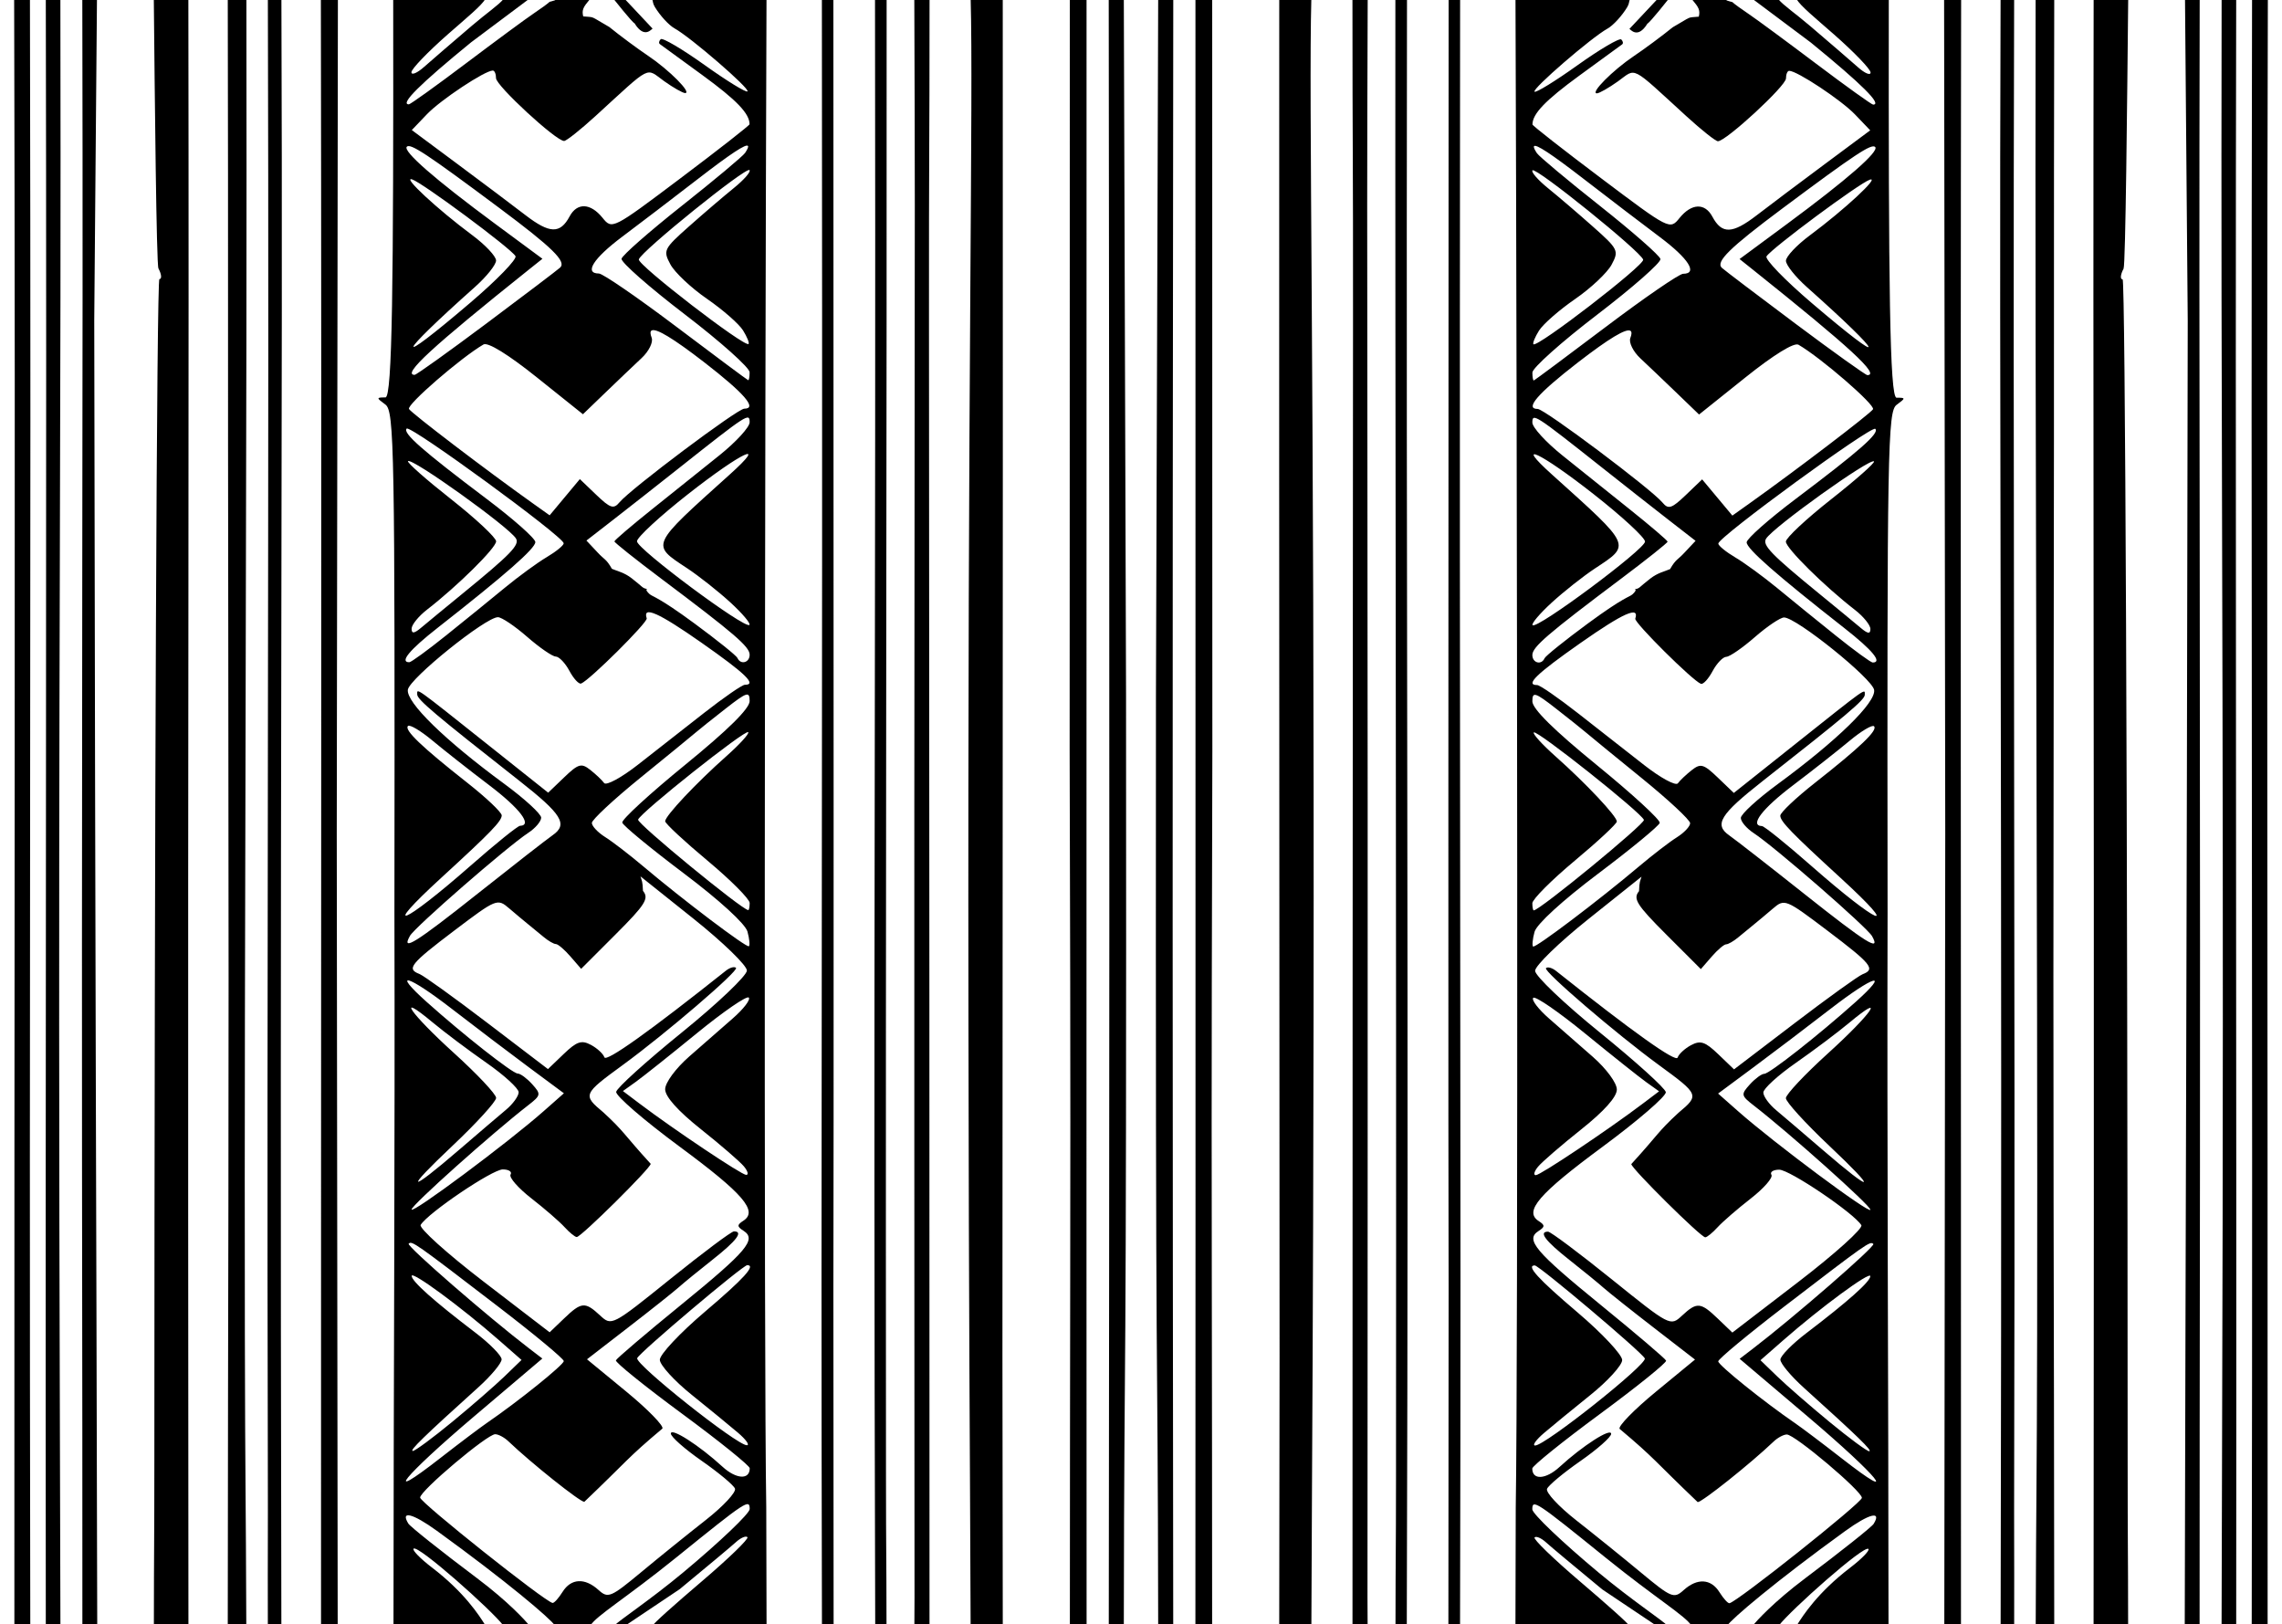 <?xml version="1.0" encoding="UTF-8"?>
<svg width="100" height="71.165" enable-background="new 0 0 2471 3210" version="1.1" viewBox="0 0 100 71.165" xmlns="http://www.w3.org/2000/svg">
 <path d="m0.62-0.037c0.063 23.127-4.8543e-4 40.59 0.01 71.27h0.697c-0.057-31.339 0.045-43.482-0.015-71.27zm1.387-0.012c0.047 19.501-0.023 44.57-1.552e-4 71.282h0.641c-0.015-7.582-0.029-8.245-0.046-17.676-0.044-24.85 0.083-34.223 0.044-53.592zm1.6 0.012c0.045 18.733-0.052 29.307 0.001 62.695 0.007 4.716-0.004 4.069 0.002 8.575h0.651c-0.05-22.523-0.078-24.185-0.131-57.194l0.119-14.075zm3.133 0c0.043 4.324 0.114 11.631 0.203 11.799 0.138 0.257 0.156 0.467 0.041 0.467-0.115 0-0.214 23.28-0.22 51.733-9.876e-4 3.989-0.018 3.534-0.021 7.272h1.514l-0.011-18.162c-0.013-20.462 0.039-34.976 0.008-53.108zm3.241-0.006c0.026 12.798-0.002 13.121 0.023 28.505 0.038 23.528-0.016 26.794-0.023 42.77h0.812c-0.019-5.959-0.05-5.887-0.063-12.834-0.031-17.578 0.103-38.645 0.067-58.431zm1.757 0.001c0.063 20.463-0.055 42.943-0.002 63.811 0.01 4.105-0.007 3.626 9.87e-4 7.463h0.593c-0.081-36.998 0.072-52.57 0.002-71.27zm2.323 0.005c0.037 21.296-8.53e-4 43.975 7e-3 71.27h0.73l-0.041-34.724 0.05-36.556zm3.17 0c0.014 12.525-0.039 17.451-0.34 17.451-0.405 0-0.405 0.018-0.006 0.31 0.395 0.289 0.422 1.798 0.399 22.283 0.029 10.238-0.04 21.246-0.041 31.225h4.034c-0.287-0.468-0.943-1.472-2.353-2.55-0.506-0.387-0.867-0.757-0.801-0.823 0.187-0.187 3.426 2.693 3.938 3.372h1.145c-0.2-0.232-0.904-1.028-2.324-2.095-1.559-1.171-2.904-2.241-2.988-2.376-0.364-0.589 0.194-0.448 1.251 0.317 3.022 2.187 4.99 3.855 5.176 4.154h1.547c0.275-0.445 1.54-1.186 3.774-2.992 3.067-2.48 3.21-2.574 3.21-2.115 0 0.191-1.305 1.436-2.901 2.766-1.455 1.213-2.805 2.1-3.035 2.342h0.483l2.387-1.599c1.154-0.951 2.265-1.88 2.47-2.066 0.205-0.186 0.429-0.281 0.498-0.212 0.069 0.069-0.825 0.935-1.987 1.925-1.162 0.99-2.181 1.893-2.181 1.97 1.495 0.026 3.402-0.017 5.005-0.017 4.94e-4 -0.681-0.012-5.15-0.013-5.181-0.108-6.434-0.066-45.536 0.011-66.09h-5.01c0.044 0.107 0.017 0.175 0.114 0.338 0.229 0.382 0.617 0.805 0.863 0.941 0.711 0.393 3.318 2.646 3.199 2.764-0.059 0.06-0.908-0.462-1.885-1.16-0.977-0.697-1.84-1.205-1.917-1.128-0.077 0.077-0.094 0.174-0.037 0.216 0.057 0.041 0.897 0.655 1.869 1.363 1.497 1.092 2.061 1.68 2.061 2.148 0 0.049-1.354 1.109-3.01 2.355-3.003 2.26-3.012 2.265-3.435 1.742-0.525-0.648-1.112-0.672-1.44-0.059-0.414 0.774-0.874 0.761-1.936-0.056-0.557-0.429-1.906-1.443-2.997-2.253l-1.983-1.474 0.665-0.695c0.603-0.63 2.539-1.913 2.885-1.913 0.078 0 0.141 0.15 0.141 0.334 0 0.328 2.627 2.752 2.983 2.752 0.1 0 0.719-0.492 1.377-1.093 2.504-2.288 2.176-2.121 3.008-1.528 0.403 0.287 0.817 0.522 0.919 0.522 0.308 0-0.698-1.013-1.62-1.632-0.475-0.319-1.241-0.887-1.702-1.262-0.885-0.506-0.597-0.416-1.145-0.466-0.065-0.287-0.003-0.399 0.299-0.759h-1.7c0.486 0-0.066 0.116-0.069 0.12-0.07 0.07-0.39 0.304-0.713 0.52s-1.655 1.198-2.962 2.183c-1.307 0.985-2.429 1.79-2.494 1.79-0.407 0 0.476-0.88 2.725-2.716l2.533-1.896h-1.11c-0.228 0.271-0.733 0.61-1.381 1.162-0.849 0.723-1.793 1.538-2.099 1.809-0.305 0.271-0.556 0.376-0.556 0.233 0-0.143 0.722-0.894 1.605-1.669 0.783-0.688 1.489-1.265 1.627-1.535zm10.153 0c-0.108 0.002-0.46-0.034-0.479 0.011 0 0 0.785 0.994 0.903 1.049 0.437 0.711 0.757 0.227 0.79 0.232zm8.632 0c0.041 39.657-0.055 48.145 0.003 71.27h0.511c-0.003-4.121-0.01-14.736-0.01-14.809 0.02-4.187 0.008-33.47 0-56.461zm2.328 0c0.043 28.695-0.083 42.03 0.009 71.27h0.495c-0.004-3.583-0.02-2.785-0.023-6.538-0.021-29.198 0.042-45.481 0.028-64.732zm1.722 0c0.061 16.175-0.026 8.028 9e-3 70.041l-0.006 1.229h0.663c-0.004-22.818-0.002-31.848-0.023-57.152-0.006-7.61 0.025-7.139 0.025-14.118zm2.47 0c0.121 4.44-0.138 16.151-0.098 44.533 0.021 14.648 0.06 17.256 0.096 26.737h1.409c-0.001-2.729-0.014-11.697-0.015-11.846-9.88e-4 -0.204 0.007-17.703 0.017-38.887 0.003-6.968-3e-3 -12.851-0.003-20.537zm4.344 0c-0.004 14.429-2e-3 31.569-0.007 32.882-9.88e-4 0.272 0.01 4.882 0.025 10.246 0.02 7.274-0.016 18.064-0.015 28.142h0.733c-0.007-16.742-0.005-19.022-0.004-40.6l2e-3 -30.67zm1.706 0c0.045 35.151 0.025 48.849 0.002 71.27h0.659c0.019-14.997 0.123-6.341 0.098-40.724l-0.098-30.546zm-15.808 6.433c0.025 0.038-0.019 0.141-0.128 0.305-0.095 0.142-1.338 1.183-2.764 2.311-1.426 1.129-2.618 2.175-2.649 2.326-0.031 0.151 1.219 1.25 2.778 2.442 1.559 1.192 2.834 2.332 2.834 2.531 0 0.2-0.028 0.357-0.062 0.349-0.034-0.008-1.45-1.062-3.148-2.343-1.697-1.281-3.225-2.331-3.395-2.332-0.659-0.005-0.244-0.662 1.016-1.607 0.725-0.543 2.231-1.692 3.347-2.554 1.404-1.084 2.096-1.543 2.171-1.427zm-14.951 0.033c0.16-0.16 0.887 0.322 4.059 2.688 2.322 1.732 2.946 2.345 2.659 2.608-0.118 0.108-1.57 1.209-3.227 2.448-1.657 1.239-3.074 2.252-3.148 2.252-0.566 0 0.75-1.212 5.016-4.62l0.584-0.466-2.065-1.526c-2.664-1.969-4.067-3.195-3.877-3.385zm15.017 1.023c0.07 0.07-0.238 0.424-0.685 0.786-0.447 0.362-1.333 1.12-1.968 1.684-1.107 0.983-1.141 1.052-0.813 1.664 0.188 0.351 0.908 1.029 1.6 1.506 0.692 0.477 1.403 1.099 1.581 1.383 0.178 0.285 0.287 0.554 0.244 0.597-0.164 0.164-4.881-3.472-4.809-3.707 0.11-0.361 4.699-4.064 4.85-3.913zm-14.784 0.409c0.453 0.146 4.312 3.009 4.529 3.36 0.079 0.127-0.81 1.046-1.976 2.04-3.432 2.928-3.282 2.412 0.199-0.686 0.509-0.453 0.926-0.975 0.926-1.16s-0.472-0.687-1.049-1.115c-1.512-1.123-3.092-2.588-2.628-2.439zm10.49 6.624c0.185-0.124 0.946 0.335 2.307 1.387 1.762 1.363 2.343 2.035 1.759 2.035-0.298 0-4.976 3.51-5.468 4.102-0.257 0.31-0.402 0.263-1.019-0.327l-0.719-0.689-1.324 1.587-0.741-0.527c-2.03-1.444-5.303-3.938-5.422-4.131-0.114-0.184 2.275-2.253 3.264-2.828 0.192-0.112 1.083 0.437 2.334 1.438l2.024 1.619 0.999-0.963c0.549-0.529 1.258-1.204 1.573-1.499 0.316-0.295 0.514-0.695 0.44-0.888-0.065-0.17-0.068-0.276-0.006-0.317zm3.878 3.968c0.398-0.258 0.422-0.165 0.422 0.051 0 0.211-0.591 0.857-1.313 1.437-0.722 0.579-2.055 1.647-2.963 2.372-0.907 0.725-1.65 1.36-1.65 1.41 0 0.05 0.917 0.781 2.037 1.622 3.229 2.425 3.889 2.993 3.889 3.344 0 0.35-0.397 0.456-0.535 0.142-0.045-0.103-0.894-0.785-1.886-1.515-1.629-1.199-1.816-1.154-1.967-1.287-0.091-0.082-0.197-0.206-0.096-0.22-0.227-0.036-0.175-0.076-0.686-0.471-0.331-0.256-0.614-0.305-0.866-0.414-0.251-0.443-0.337-0.401-0.624-0.714l-0.492-0.524 1.169-0.907c0.643-0.499 1.947-1.524 2.897-2.277 1.495-1.184 2.267-1.792 2.664-2.049zm-14.606 0.327c0.165-0.165 6.88 4.74 6.88 5.026 0 0.092-0.335 0.365-0.744 0.607-0.409 0.242-1.24 0.849-1.847 1.35-0.606 0.5-1.76 1.437-2.565 2.082-0.805 0.645-1.529 1.173-1.61 1.173-0.438 0 0.006-0.54 1.239-1.506 2.982-2.337 4.292-3.486 4.284-3.762-0.004-0.158-0.966-1.01-2.138-1.892-2.815-2.121-3.689-2.889-3.5-3.078zm14.771 1.168c0.378-0.178 0.249 0.067-0.607 0.837-3.522 3.17-3.471 3.058-1.869 4.118 0.513 0.34 1.362 1.011 1.886 1.491 0.524 0.48 0.9 0.924 0.837 0.988-0.192 0.193-4.927-3.328-4.927-3.663 0-0.171 1.011-1.105 2.247-2.074 1.171-0.919 2.056-1.519 2.434-1.697zm-14.715 0.258c0.165-0.165 4.417 2.879 4.731 3.387 0.174 0.281-0.221 0.688-2.37 2.443-0.736 0.601-1.532 1.257-1.77 1.458-0.319 0.27-0.432 0.284-0.432 0.054 0-0.171 0.306-0.548 0.679-0.837 1.333-1.032 3.025-2.704 3.025-2.991 0-0.16-0.892-0.994-1.982-1.853-1.09-0.858-1.936-1.606-1.88-1.662zm10.883 6.714c0.387 0.172 1.031 0.578 1.968 1.234 1.952 1.367 2.452 1.852 1.91 1.852-0.116 0-0.921 0.556-1.79 1.236-0.868 0.679-2.171 1.7-2.895 2.267-0.724 0.567-1.39 0.927-1.481 0.801-0.091-0.126-0.364-0.385-0.607-0.576-0.39-0.307-0.521-0.269-1.142 0.326l-0.702 0.673-2.561-2.037c-3.356-2.669-3.178-2.543-3.178-2.265 0 0.22 0.782 0.881 4.465 3.773 1.878 1.475 2.15 1.915 1.476 2.388-0.283 0.199-1.764 1.353-3.29 2.564-2.722 2.161-3.368 2.564-2.97 1.852 0.216-0.386 4.267-3.913 5.187-4.516 0.31-0.203 0.564-0.502 0.564-0.664 0-0.162-0.726-0.827-1.613-1.479-2.61-1.916-4.312-3.579-4.229-4.128 0.075-0.494 3.409-3.177 3.947-3.177 0.162 0 0.738 0.387 1.28 0.86 0.542 0.473 1.105 0.861 1.252 0.864 0.147 0.003 0.417 0.285 0.6 0.627 0.183 0.343 0.414 0.593 0.513 0.556 0.364-0.137 2.932-2.687 2.875-2.856-0.094-0.282 0.034-0.345 0.421-0.174zm3.917 3.525c0.144-0.045 0.172 0.056 0.172 0.275 0 0.326-0.944 1.259-2.821 2.789-1.551 1.265-2.794 2.405-2.761 2.536 0.033 0.13 1.246 1.13 2.696 2.222 1.563 1.177 2.699 2.216 2.791 2.553 0.085 0.312 0.113 0.601 0.063 0.642-0.099 0.08-2.882-2.024-4.632-3.502-0.596-0.504-1.346-1.081-1.667-1.282-0.32-0.201-0.583-0.48-0.583-0.619 0-0.139 0.957-1.03 2.128-1.98 1.17-0.95 2.256-1.838 2.413-1.974s0.755-0.613 1.329-1.061c0.466-0.364 0.727-0.554 0.871-0.598zm-14.801 1.366c0.077-0.077 0.561 0.211 1.075 0.64 0.515 0.429 1.627 1.304 2.473 1.945 1.356 1.027 1.923 1.771 1.363 1.789-0.102 0.004-1.074 0.787-2.16 1.742-2.955 2.597-4.019 3.035-1.282 0.527 2.153-1.972 2.64-2.475 2.64-2.726 0-0.133-0.684-0.781-1.521-1.439-1.985-1.562-2.761-2.305-2.588-2.477zm14.91 0.271c0.059 0.059-0.371 0.532-0.956 1.052-1.331 1.182-2.68 2.617-2.683 2.851-4.94e-4 0.098 0.832 0.873 1.851 1.723 1.018 0.85 1.852 1.687 1.852 1.859s-0.028 0.313-0.062 0.312c-0.272-0.011-4.884-3.799-4.827-3.965 0.108-0.314 4.698-3.959 4.825-3.833zm-4.721 6.319 2.332 1.862c1.282 1.024 2.332 2.043 2.332 2.264s-1.278 1.438-2.839 2.703c-1.562 1.265-2.862 2.441-2.889 2.612-0.028 0.171 1.222 1.25 2.777 2.399 2.796 2.064 3.451 2.827 2.793 3.251-0.281 0.181-0.279 0.252 0.01 0.438 0.586 0.378 0.154 0.89-2.736 3.244-1.537 1.252-2.822 2.347-2.857 2.433-0.035 0.086 1.271 1.139 2.901 2.34 1.63 1.201 2.964 2.276 2.964 2.389 0 0.516-0.592 0.482-1.193-0.068-1.018-0.934-2.264-1.733-2.264-1.452 0 0.139 0.606 0.675 1.346 1.19 0.74 0.515 1.399 1.063 1.464 1.219 0.065 0.156-0.513 0.777-1.284 1.382-0.771 0.604-2.043 1.631-2.826 2.282-1.337 1.11-1.452 1.158-1.871 0.779-0.601-0.544-1.203-0.51-1.577 0.089-0.17 0.272-0.365 0.488-0.434 0.48-0.313-0.036-5.805-4.404-5.805-4.617 0-0.297 2.939-2.776 3.29-2.776 0.14 0 0.402 0.14 0.581 0.312 0.999 0.954 3.128 2.651 3.324 2.651 1.926-1.837 1.855-1.895 3.422-3.21 0.072-0.116-0.642-0.847-1.587-1.624l-1.717-1.412 1.803-1.394c0.992-0.766 1.985-1.556 2.207-1.753 0.222-0.198 0.897-0.749 1.5-1.224 1.049-0.827 1.356-1.234 0.929-1.234-0.109 0-1.359 0.935-2.778 2.078-2.566 2.067-2.582 2.076-3.089 1.605-0.657-0.611-0.816-0.597-1.577 0.133l-0.632 0.606-2.903-2.228c-1.597-1.226-2.834-2.341-2.749-2.478 0.328-0.53 3.142-2.431 3.598-2.431 0.265 0 0.418 0.102 0.342 0.225-0.077 0.124 0.334 0.593 0.911 1.043 0.578 0.449 1.23 1.015 1.45 1.256 0.22 0.241 0.462 0.439 0.539 0.439 0.192 0 3.241-3.021 3.241-3.208-1.203-1.316-1.144-1.398-2.072-2.252-0.918-0.767-0.906-0.797 0.86-2.087 1.867-1.364 5.079-4.119 4.951-4.247-0.07-0.07-0.269-0.015-0.442 0.122-3.353 2.666-5.252 4.02-5.327 3.796-0.051-0.153-0.316-0.398-0.59-0.544-0.411-0.22-0.619-0.151-1.19 0.397l-0.692 0.664-2.65-2.02c-1.457-1.111-2.801-2.078-2.986-2.149-0.574-0.22-0.394-0.444 1.537-1.905 1.845-1.395 1.882-1.411 2.4-0.967 0.289 0.248 0.664 0.561 0.833 0.697 0.169 0.136 0.474 0.386 0.677 0.556 0.203 0.17 0.443 0.309 0.535 0.309 0.092 0 0.379 0.245 0.637 0.543l0.471 0.543 1.515-1.515c1.299-1.299 1.469-1.57 1.194-1.901-0.018-0.44-0.046-0.417-0.109-0.632zm-10.132 4.566c0.23 0.064 0.898 0.49 1.87 1.242 0.997 0.771 2.509 1.918 3.36 2.549l1.547 1.147-0.888 0.784c-1.574 1.39-5.786 4.525-5.786 4.307 0-0.187 3.525-3.338 5.107-4.565 0.564-0.438 0.573-0.485 0.175-0.926-0.231-0.256-0.516-0.465-0.633-0.465-0.222 0-2.377-1.694-3.992-3.14-0.781-0.699-0.989-0.998-0.76-0.934zm14.877 0.743c0.089 0.09-0.226 0.501-0.701 0.915-0.475 0.413-1.336 1.167-1.913 1.674-0.593 0.522-1.049 1.142-1.049 1.429 0 0.326 0.557 0.949 1.568 1.753 0.862 0.686 1.709 1.418 1.882 1.626 0.173 0.208 0.217 0.377 0.099 0.374-0.205-0.005-3.16-1.981-4.681-3.131l-0.719-0.543 0.56-0.4c0.308-0.22 1.513-1.179 2.677-2.13 1.164-0.951 2.189-1.657 2.279-1.567zm-14.722 0.595c-0.203-0.293 0.039-0.198 0.874 0.498 0.509 0.424 1.565 1.217 2.345 1.761 0.781 0.544 1.42 1.128 1.42 1.296s-0.25 0.514-0.556 0.769c-0.305 0.255-1.222 1.037-2.037 1.739-2.269 1.955-2.451 1.86-0.307-0.162 1.053-0.994 1.913-1.938 1.913-2.099-9.88e-4 -0.161-0.835-1.048-1.853-1.97-0.947-0.858-1.596-1.539-1.8-1.832zm-0.181 10.192c0.14-0.14 0.257-0.057 3.935 2.765 1.574 1.208 2.862 2.278 2.862 2.377 0 0.164-1.997 1.771-3.368 2.71-0.298 0.204-1.217 0.897-2.043 1.541-2.631 2.05-1.614 0.799 1.485-1.829l2.987-2.533-0.58-0.444c-1.806-1.383-5.379-4.488-5.279-4.588zm14.837 0.939c0.392 0-0.141 0.586-1.868 2.053-1.086 0.923-1.97 1.867-1.963 2.097 0.007 0.23 0.634 0.918 1.394 1.529 0.76 0.611 1.671 1.357 2.025 1.659 0.354 0.301 0.532 0.55 0.396 0.553-0.428 0.009-4.92-3.558-4.806-3.817 0.114-0.257 4.631-4.074 4.822-4.074zm-14.706 0.471c0-0.233 2.177 1.37 3.827 2.817l0.988 0.866-0.741 0.716c-0.407 0.394-1.44 1.293-2.296 1.997-0.856 0.705-1.633 1.278-1.728 1.275-0.163-0.006 0.487-0.638 2.864-2.782 0.571-0.515 1.033-1.07 1.028-1.234-0.005-0.164-0.52-0.688-1.144-1.163-1.816-1.383-2.797-2.256-2.797-2.492z" fill="{{ border_color }}" stroke-width=".247"/>
 <path d="m99.38-0.025c-0.063 23.127 4.94e-4 40.59-0.01 71.27h-0.697c0.057-31.339-0.045-43.482 0.015-71.27zm-1.387-0.012c-0.047 19.501 0.023 44.57 1.56e-4 71.282h-0.641c0.015-7.582 0.029-8.245 0.046-17.676 0.044-24.85-0.083-34.223-0.044-53.592zm-1.6 0.012c-0.045 18.733 0.052 29.307-0.001 62.695-0.007 4.716 0.004 4.069-0.003 8.575h-0.651c0.05-22.523 0.078-24.185 0.131-57.194l-0.119-14.075zm-3.133 0c-0.043 4.324-0.114 11.631-0.203 11.799-0.138 0.257-0.156 0.467-0.041 0.467 0.115 0 0.214 23.28 0.22 51.733 9.87e-4 3.989 0.018 3.534 0.021 7.272h-1.514l0.011-18.162c0.013-20.462-0.039-34.976-0.008-53.108zm-3.241-0.006c-0.026 12.798 2e-3 13.121-0.023 28.505-0.038 23.528 0.016 26.794 0.023 42.77h-0.812c0.019-5.959 0.05-5.887 0.063-12.834 0.031-17.578-0.103-38.645-0.067-58.431zm-1.757 0.001c-0.063 20.463 0.055 42.943 0.002 63.811-0.01 4.105 0.007 3.626-9.87e-4 7.463h-0.593c0.081-36.998-0.072-52.57-0.002-71.27zm-2.323 0.005c-0.037 21.296 7.41e-4 43.975-0.007 71.27h-0.73l0.041-34.724-0.05-36.556zm-3.17 0c-0.014 12.525 0.039 17.451 0.34 17.451 0.405 0 0.405 0.018 0.006 0.31-0.395 0.289-0.422 1.798-0.399 22.283-0.029 10.238 0.04 21.246 0.041 31.225h-4.034c0.287-0.468 0.943-1.472 2.353-2.55 0.506-0.387 0.867-0.757 0.801-0.823-0.187-0.187-3.426 2.693-3.938 3.372h-1.145c0.2-0.232 0.904-1.028 2.324-2.095 1.559-1.171 2.904-2.241 2.988-2.376 0.364-0.589-0.194-0.448-1.251 0.317-3.022 2.187-4.99 3.855-5.176 4.154h-1.547c-0.275-0.445-1.54-1.186-3.774-2.992-3.067-2.48-3.21-2.574-3.21-2.115 0 0.191 1.305 1.436 2.901 2.766 1.455 1.213 2.805 2.1 3.035 2.342h-0.483l-2.387-1.599c-1.154-0.951-2.265-1.88-2.47-2.066-0.205-0.186-0.429-0.281-0.498-0.212-0.069 0.069 0.825 0.935 1.987 1.925 1.162 0.99 2.181 1.893 2.181 1.97-1.495 0.026-3.402-0.017-5.005-0.017-4.94e-4 -0.681 0.012-5.15 0.013-5.181 0.108-6.434 0.066-45.536-0.011-66.09h5.01c-0.044 0.107-0.017 0.175-0.114 0.338-0.229 0.382-0.617 0.805-0.863 0.941-0.711 0.393-3.318 2.646-3.199 2.764 0.059 0.06 0.908-0.462 1.885-1.16 0.977-0.697 1.84-1.205 1.917-1.128 0.077 0.077 0.094 0.174 0.037 0.216-0.057 0.041-0.897 0.655-1.869 1.363-1.497 1.092-2.061 1.68-2.061 2.148 0 0.049 1.354 1.109 3.01 2.355 3.003 2.26 3.012 2.265 3.435 1.742 0.525-0.648 1.112-0.672 1.44-0.059 0.414 0.774 0.874 0.761 1.936-0.056 0.557-0.429 1.906-1.443 2.997-2.253l1.983-1.474-0.665-0.695c-0.603-0.63-2.539-1.913-2.885-1.913-0.078 0-0.141 0.15-0.141 0.334 0 0.328-2.627 2.752-2.983 2.752-0.1 0-0.719-0.492-1.377-1.093-2.504-2.288-2.176-2.121-3.008-1.528-0.403 0.287-0.817 0.522-0.919 0.522-0.308 0 0.698-1.013 1.62-1.632 0.475-0.319 1.241-0.887 1.702-1.262 0.885-0.506 0.597-0.416 1.145-0.466 0.065-0.287 0.003-0.399-0.299-0.759h1.7c-0.486 0 0.066 0.116 0.069 0.12 0.07 0.07 0.39 0.304 0.713 0.52 0.322 0.216 1.655 1.198 2.962 2.183 1.307 0.985 2.429 1.79 2.494 1.79 0.407 0-0.476-0.88-2.725-2.716l-2.533-1.896h1.11c0.228 0.271 0.733 0.61 1.381 1.162 0.849 0.723 1.793 1.538 2.099 1.809 0.305 0.271 0.556 0.376 0.556 0.233 0-0.143-0.722-0.894-1.605-1.669-0.783-0.688-1.489-1.265-1.627-1.535zm-10.153 0c0.108 0.002 0.46-0.034 0.479 0.011 0 0-0.785 0.994-0.903 1.049-0.437 0.711-0.757 0.227-0.79 0.232zm-8.632 0c-0.041 39.657 0.055 48.145-0.003 71.27h-0.511c0.003-4.121 0.01-14.736 0.01-14.809-0.02-4.187-0.008-33.47 0-56.461zm-2.328 0c-0.043 28.695 0.083 42.03-0.009 71.27h-0.495c0.004-3.583 0.02-2.785 0.023-6.538 0.021-29.198-0.042-45.481-0.028-64.732zm-1.722 0c-0.061 16.175 0.026 8.028-0.009 70.041l0.006 1.229h-0.663c0.004-22.818 0.002-31.848 0.023-57.152 0.006-7.61-0.025-7.139-0.025-14.118zm-2.47 0c-0.121 4.44 0.138 16.151 0.098 44.533-0.021 14.648-0.06 17.256-0.096 26.737h-1.409c0.001-2.729 0.014-11.697 0.015-11.846 9.88e-4 -0.204-0.007-17.703-0.017-38.887-0.003-6.968 3e-3 -12.851 0.003-20.537zm-4.344 0c0.004 14.429 2e-3 31.569 0.007 32.882 9.88e-4 0.272-0.01 4.882-0.025 10.246-0.02 7.274 0.016 18.064 0.015 28.142h-0.733c0.007-16.742 0.005-19.022 0.004-40.6l-2e-3 -30.67zm-1.706 0c-0.045 35.151-0.025 48.849-0.002 71.27h-0.659c-0.019-14.997-0.123-6.341-0.098-40.724l0.098-30.546zm15.808 6.433c-0.025 0.038 0.019 0.141 0.128 0.305 0.095 0.142 1.338 1.183 2.764 2.311 1.426 1.129 2.618 2.175 2.649 2.326 0.031 0.151-1.219 1.25-2.778 2.442-1.559 1.192-2.834 2.332-2.834 2.531 0 0.2 0.028 0.357 0.062 0.349 0.034-0.008 1.45-1.062 3.148-2.343 1.697-1.281 3.225-2.331 3.395-2.332 0.659-0.005 0.244-0.662-1.016-1.607-0.725-0.543-2.231-1.692-3.347-2.554-1.404-1.084-2.096-1.543-2.171-1.427zm14.951 0.033c-0.16-0.16-0.887 0.322-4.059 2.688-2.322 1.732-2.946 2.345-2.659 2.608 0.118 0.108 1.57 1.209 3.227 2.448 1.657 1.239 3.074 2.252 3.148 2.252 0.566 0-0.75-1.212-5.016-4.62l-0.584-0.466 2.065-1.526c2.664-1.969 4.067-3.195 3.877-3.385zm-15.017 1.023c-0.07 0.07 0.238 0.424 0.685 0.786 0.447 0.362 1.333 1.12 1.968 1.684 1.107 0.983 1.141 1.052 0.813 1.664-0.188 0.351-0.908 1.029-1.6 1.506-0.692 0.477-1.403 1.099-1.581 1.383-0.178 0.285-0.287 0.554-0.244 0.597 0.164 0.164 4.881-3.472 4.809-3.707-0.11-0.361-4.699-4.064-4.85-3.913zm14.784 0.409c-0.453 0.146-4.312 3.009-4.529 3.36-0.079 0.127 0.81 1.046 1.976 2.04 3.432 2.928 3.282 2.412-0.199-0.686-0.509-0.453-0.926-0.975-0.926-1.16s0.472-0.687 1.049-1.115c1.512-1.123 3.092-2.588 2.628-2.439zm-10.49 6.624c-0.185-0.124-0.946 0.335-2.307 1.387-1.762 1.363-2.343 2.035-1.759 2.035 0.298 0 4.976 3.51 5.468 4.102 0.257 0.31 0.402 0.263 1.019-0.327l0.719-0.689 1.324 1.587 0.741-0.527c2.03-1.444 5.303-3.938 5.422-4.131 0.114-0.184-2.275-2.253-3.264-2.828-0.192-0.112-1.083 0.437-2.334 1.438l-2.024 1.619-0.999-0.963c-0.549-0.529-1.258-1.204-1.573-1.499-0.316-0.295-0.514-0.695-0.44-0.888 0.065-0.17 0.068-0.276 0.006-0.317zm-3.878 3.968c-0.398-0.258-0.422-0.165-0.422 0.051 0 0.211 0.591 0.857 1.313 1.437 0.722 0.579 2.055 1.647 2.963 2.372 0.907 0.725 1.65 1.36 1.65 1.41 0 0.05-0.917 0.781-2.037 1.622-3.229 2.425-3.889 2.993-3.889 3.344 0 0.35 0.397 0.456 0.535 0.142 0.045-0.103 0.894-0.785 1.886-1.515 1.629-1.199 1.816-1.154 1.967-1.287 0.091-0.082 0.197-0.206 0.096-0.22 0.227-0.036 0.175-0.076 0.686-0.471 0.331-0.256 0.614-0.305 0.866-0.414 0.251-0.443 0.337-0.401 0.624-0.714l0.492-0.524-1.169-0.907c-0.643-0.499-1.947-1.524-2.897-2.277-1.495-1.184-2.267-1.792-2.664-2.049zm14.606 0.327c-0.165-0.165-6.88 4.74-6.88 5.026 0 0.092 0.335 0.365 0.744 0.607 0.409 0.242 1.24 0.849 1.847 1.35 0.606 0.5 1.76 1.437 2.565 2.082 0.805 0.645 1.529 1.173 1.61 1.173 0.438 0-0.006-0.54-1.239-1.506-2.982-2.337-4.292-3.486-4.284-3.762 0.004-0.158 0.966-1.01 2.138-1.892 2.815-2.121 3.689-2.889 3.5-3.078zm-14.771 1.168c-0.378-0.178-0.249 0.067 0.607 0.837 3.522 3.17 3.471 3.058 1.869 4.118-0.513 0.34-1.362 1.011-1.886 1.491-0.524 0.48-0.9 0.924-0.837 0.988 0.192 0.193 4.927-3.328 4.927-3.663 0-0.171-1.011-1.105-2.247-2.074-1.171-0.919-2.056-1.519-2.434-1.697zm14.715 0.258c-0.165-0.165-4.417 2.879-4.731 3.387-0.174 0.281 0.221 0.688 2.37 2.443 0.736 0.601 1.532 1.257 1.77 1.458 0.319 0.27 0.432 0.284 0.432 0.054 0-0.171-0.306-0.548-0.679-0.837-1.333-1.032-3.025-2.704-3.025-2.991 0-0.16 0.892-0.994 1.982-1.853 1.09-0.858 1.936-1.606 1.88-1.662zm-10.883 6.714c-0.387 0.172-1.031 0.578-1.968 1.234-1.952 1.367-2.452 1.852-1.91 1.852 0.116 0 0.921 0.556 1.79 1.236 0.868 0.679 2.171 1.7 2.895 2.267 0.724 0.567 1.39 0.927 1.481 0.801 0.091-0.126 0.364-0.385 0.607-0.576 0.39-0.307 0.521-0.269 1.142 0.326l0.702 0.673 2.561-2.037c3.356-2.669 3.178-2.543 3.178-2.265 0 0.22-0.782 0.881-4.465 3.773-1.878 1.475-2.15 1.915-1.476 2.388 0.283 0.199 1.764 1.353 3.29 2.564 2.722 2.161 3.368 2.564 2.97 1.852-0.216-0.386-4.267-3.913-5.187-4.516-0.31-0.203-0.564-0.502-0.564-0.664 0-0.162 0.726-0.827 1.613-1.479 2.61-1.916 4.312-3.579 4.229-4.128-0.075-0.494-3.409-3.177-3.947-3.177-0.162 0-0.738 0.387-1.28 0.86-0.542 0.473-1.105 0.861-1.252 0.864-0.147 0.003-0.417 0.285-0.6 0.627-0.183 0.343-0.414 0.593-0.513 0.556-0.364-0.137-2.932-2.687-2.875-2.856 0.094-0.282-0.034-0.345-0.421-0.174zm-3.917 3.525c-0.144-0.045-0.172 0.056-0.172 0.275 0 0.326 0.944 1.259 2.821 2.789 1.551 1.265 2.794 2.405 2.761 2.536-0.033 0.13-1.246 1.13-2.696 2.222-1.563 1.177-2.699 2.216-2.791 2.553-0.085 0.312-0.113 0.601-0.063 0.642 0.099 0.08 2.882-2.024 4.632-3.502 0.596-0.504 1.346-1.081 1.667-1.282 0.32-0.201 0.583-0.48 0.583-0.619s-0.957-1.03-2.128-1.98c-1.17-0.95-2.256-1.838-2.413-1.974s-0.755-0.613-1.329-1.061c-0.466-0.364-0.727-0.554-0.871-0.598zm14.801 1.366c-0.077-0.077-0.561 0.211-1.075 0.64-0.515 0.429-1.627 1.304-2.473 1.945-1.356 1.027-1.923 1.771-1.363 1.789 0.102 0.004 1.074 0.787 2.16 1.742 2.955 2.597 4.019 3.035 1.282 0.527-2.153-1.972-2.64-2.475-2.64-2.726 0-0.133 0.684-0.781 1.521-1.439 1.985-1.562 2.761-2.305 2.588-2.477zm-14.91 0.271c-0.059 0.059 0.371 0.532 0.956 1.052 1.331 1.182 2.68 2.617 2.683 2.851 4.94e-4 0.098-0.832 0.873-1.851 1.723-1.018 0.85-1.852 1.687-1.852 1.859s0.028 0.313 0.062 0.312c0.272-0.011 4.884-3.799 4.827-3.965-0.108-0.314-4.698-3.959-4.825-3.833zm4.721 6.319-2.332 1.862c-1.282 1.024-2.332 2.043-2.332 2.264s1.278 1.438 2.839 2.703c1.562 1.265 2.862 2.441 2.889 2.612 0.028 0.171-1.222 1.25-2.777 2.399-2.796 2.064-3.451 2.827-2.793 3.251 0.281 0.181 0.279 0.252-0.01 0.438-0.586 0.378-0.154 0.89 2.736 3.244 1.537 1.252 2.822 2.347 2.857 2.433 0.035 0.086-1.271 1.139-2.901 2.34-1.63 1.201-2.964 2.276-2.964 2.389 0 0.516 0.592 0.482 1.193-0.068 1.018-0.934 2.264-1.733 2.264-1.452 0 0.139-0.606 0.675-1.346 1.19-0.74 0.515-1.399 1.063-1.464 1.219-0.065 0.156 0.513 0.777 1.284 1.382 0.771 0.604 2.043 1.631 2.826 2.282 1.337 1.11 1.452 1.158 1.871 0.779 0.601-0.544 1.203-0.51 1.577 0.089 0.17 0.272 0.365 0.488 0.434 0.48 0.313-0.036 5.805-4.404 5.805-4.617 0-0.297-2.939-2.776-3.29-2.776-0.14 0-0.402 0.14-0.581 0.312-0.999 0.954-3.128 2.651-3.324 2.651-1.926-1.837-1.855-1.895-3.422-3.21-0.072-0.116 0.642-0.847 1.587-1.624l1.717-1.412-1.803-1.394c-0.992-0.766-1.985-1.556-2.207-1.753-0.222-0.198-0.897-0.749-1.5-1.224-1.049-0.827-1.356-1.234-0.929-1.234 0.109 0 1.359 0.935 2.778 2.078 2.566 2.067 2.582 2.076 3.089 1.605 0.657-0.611 0.816-0.597 1.577 0.133l0.632 0.606 2.903-2.228c1.597-1.226 2.834-2.341 2.749-2.478-0.328-0.53-3.142-2.431-3.598-2.431-0.265 0-0.418 0.102-0.342 0.225 0.077 0.124-0.334 0.593-0.911 1.043-0.578 0.449-1.23 1.015-1.45 1.256-0.22 0.241-0.462 0.439-0.539 0.439-0.192 0-3.241-3.021-3.241-3.208 1.203-1.316 1.144-1.398 2.072-2.252 0.918-0.767 0.906-0.797-0.86-2.087-1.867-1.364-5.079-4.119-4.951-4.247 0.07-0.07 0.269-0.015 0.442 0.122 3.353 2.666 5.252 4.02 5.327 3.796 0.051-0.153 0.316-0.398 0.59-0.544 0.411-0.22 0.619-0.151 1.19 0.397l0.692 0.664 2.65-2.02c1.457-1.111 2.801-2.078 2.986-2.149 0.574-0.22 0.394-0.444-1.537-1.905-1.845-1.395-1.882-1.411-2.4-0.967-0.289 0.248-0.664 0.561-0.833 0.697-0.169 0.136-0.474 0.386-0.677 0.556-0.203 0.17-0.443 0.309-0.535 0.309-0.092 0-0.379 0.245-0.637 0.543l-0.471 0.543-1.515-1.515c-1.299-1.299-1.469-1.57-1.194-1.901 0.018-0.44 0.046-0.417 0.109-0.632zm10.132 4.566c-0.23 0.064-0.898 0.49-1.87 1.242-0.997 0.771-2.509 1.918-3.36 2.549l-1.547 1.147 0.888 0.784c1.574 1.39 5.786 4.525 5.786 4.307 0-0.187-3.525-3.338-5.107-4.565-0.564-0.438-0.573-0.485-0.175-0.926 0.231-0.256 0.516-0.465 0.633-0.465 0.222 0 2.377-1.694 3.992-3.14 0.781-0.699 0.989-0.998 0.76-0.934zm-14.877 0.743c-0.089 0.09 0.226 0.501 0.701 0.915 0.475 0.413 1.336 1.167 1.913 1.674 0.593 0.522 1.049 1.142 1.049 1.429 0 0.326-0.557 0.949-1.568 1.753-0.862 0.686-1.709 1.418-1.882 1.626-0.173 0.208-0.217 0.377-0.099 0.374 0.205-0.005 3.16-1.981 4.681-3.131l0.719-0.543-0.56-0.4c-0.308-0.22-1.513-1.179-2.677-2.13-1.164-0.951-2.189-1.657-2.279-1.567zm14.722 0.595c0.203-0.293-0.039-0.198-0.874 0.498-0.509 0.424-1.565 1.217-2.345 1.761-0.781 0.544-1.42 1.128-1.42 1.296s0.25 0.514 0.556 0.769c0.305 0.255 1.222 1.037 2.037 1.739 2.269 1.955 2.451 1.86 0.307-0.162-1.053-0.994-1.913-1.938-1.913-2.099 9.88e-4 -0.161 0.835-1.048 1.853-1.97 0.947-0.858 1.596-1.539 1.8-1.832zm0.181 10.192c-0.14-0.14-0.257-0.057-3.935 2.765-1.574 1.208-2.862 2.278-2.862 2.377 0 0.164 1.997 1.771 3.368 2.71 0.298 0.204 1.217 0.897 2.043 1.541 2.631 2.05 1.614 0.799-1.485-1.829l-2.987-2.533 0.58-0.444c1.806-1.383 5.379-4.488 5.279-4.588zm-14.837 0.939c-0.392 0 0.141 0.586 1.868 2.053 1.086 0.923 1.97 1.867 1.963 2.097-0.007 0.23-0.634 0.918-1.394 1.529-0.76 0.611-1.671 1.357-2.025 1.659-0.354 0.301-0.532 0.55-0.396 0.553 0.428 0.009 4.92-3.558 4.806-3.817-0.114-0.257-4.631-4.074-4.822-4.074zm14.706 0.471c0-0.233-2.177 1.37-3.827 2.817l-0.988 0.866 0.741 0.716c0.407 0.394 1.44 1.293 2.296 1.997 0.856 0.705 1.633 1.278 1.728 1.275 0.163-0.006-0.487-0.638-2.864-2.782-0.571-0.515-1.033-1.07-1.028-1.234 0.005-0.164 0.52-0.688 1.144-1.163 1.816-1.383 2.797-2.256 2.797-2.492z" fill="{{ border_color }}" stroke-width=".247"/>
 <path d="m115.75 207.14c-0.323 0.324 0.285 1.214 1.352 1.978 1.067 0.765 3.739 2.767 5.939 4.45 4.035 3.085 5.545 3.741 5.446 2.364-0.084-1.172-12.078-9.451-12.737-8.792z"/>
</svg>
